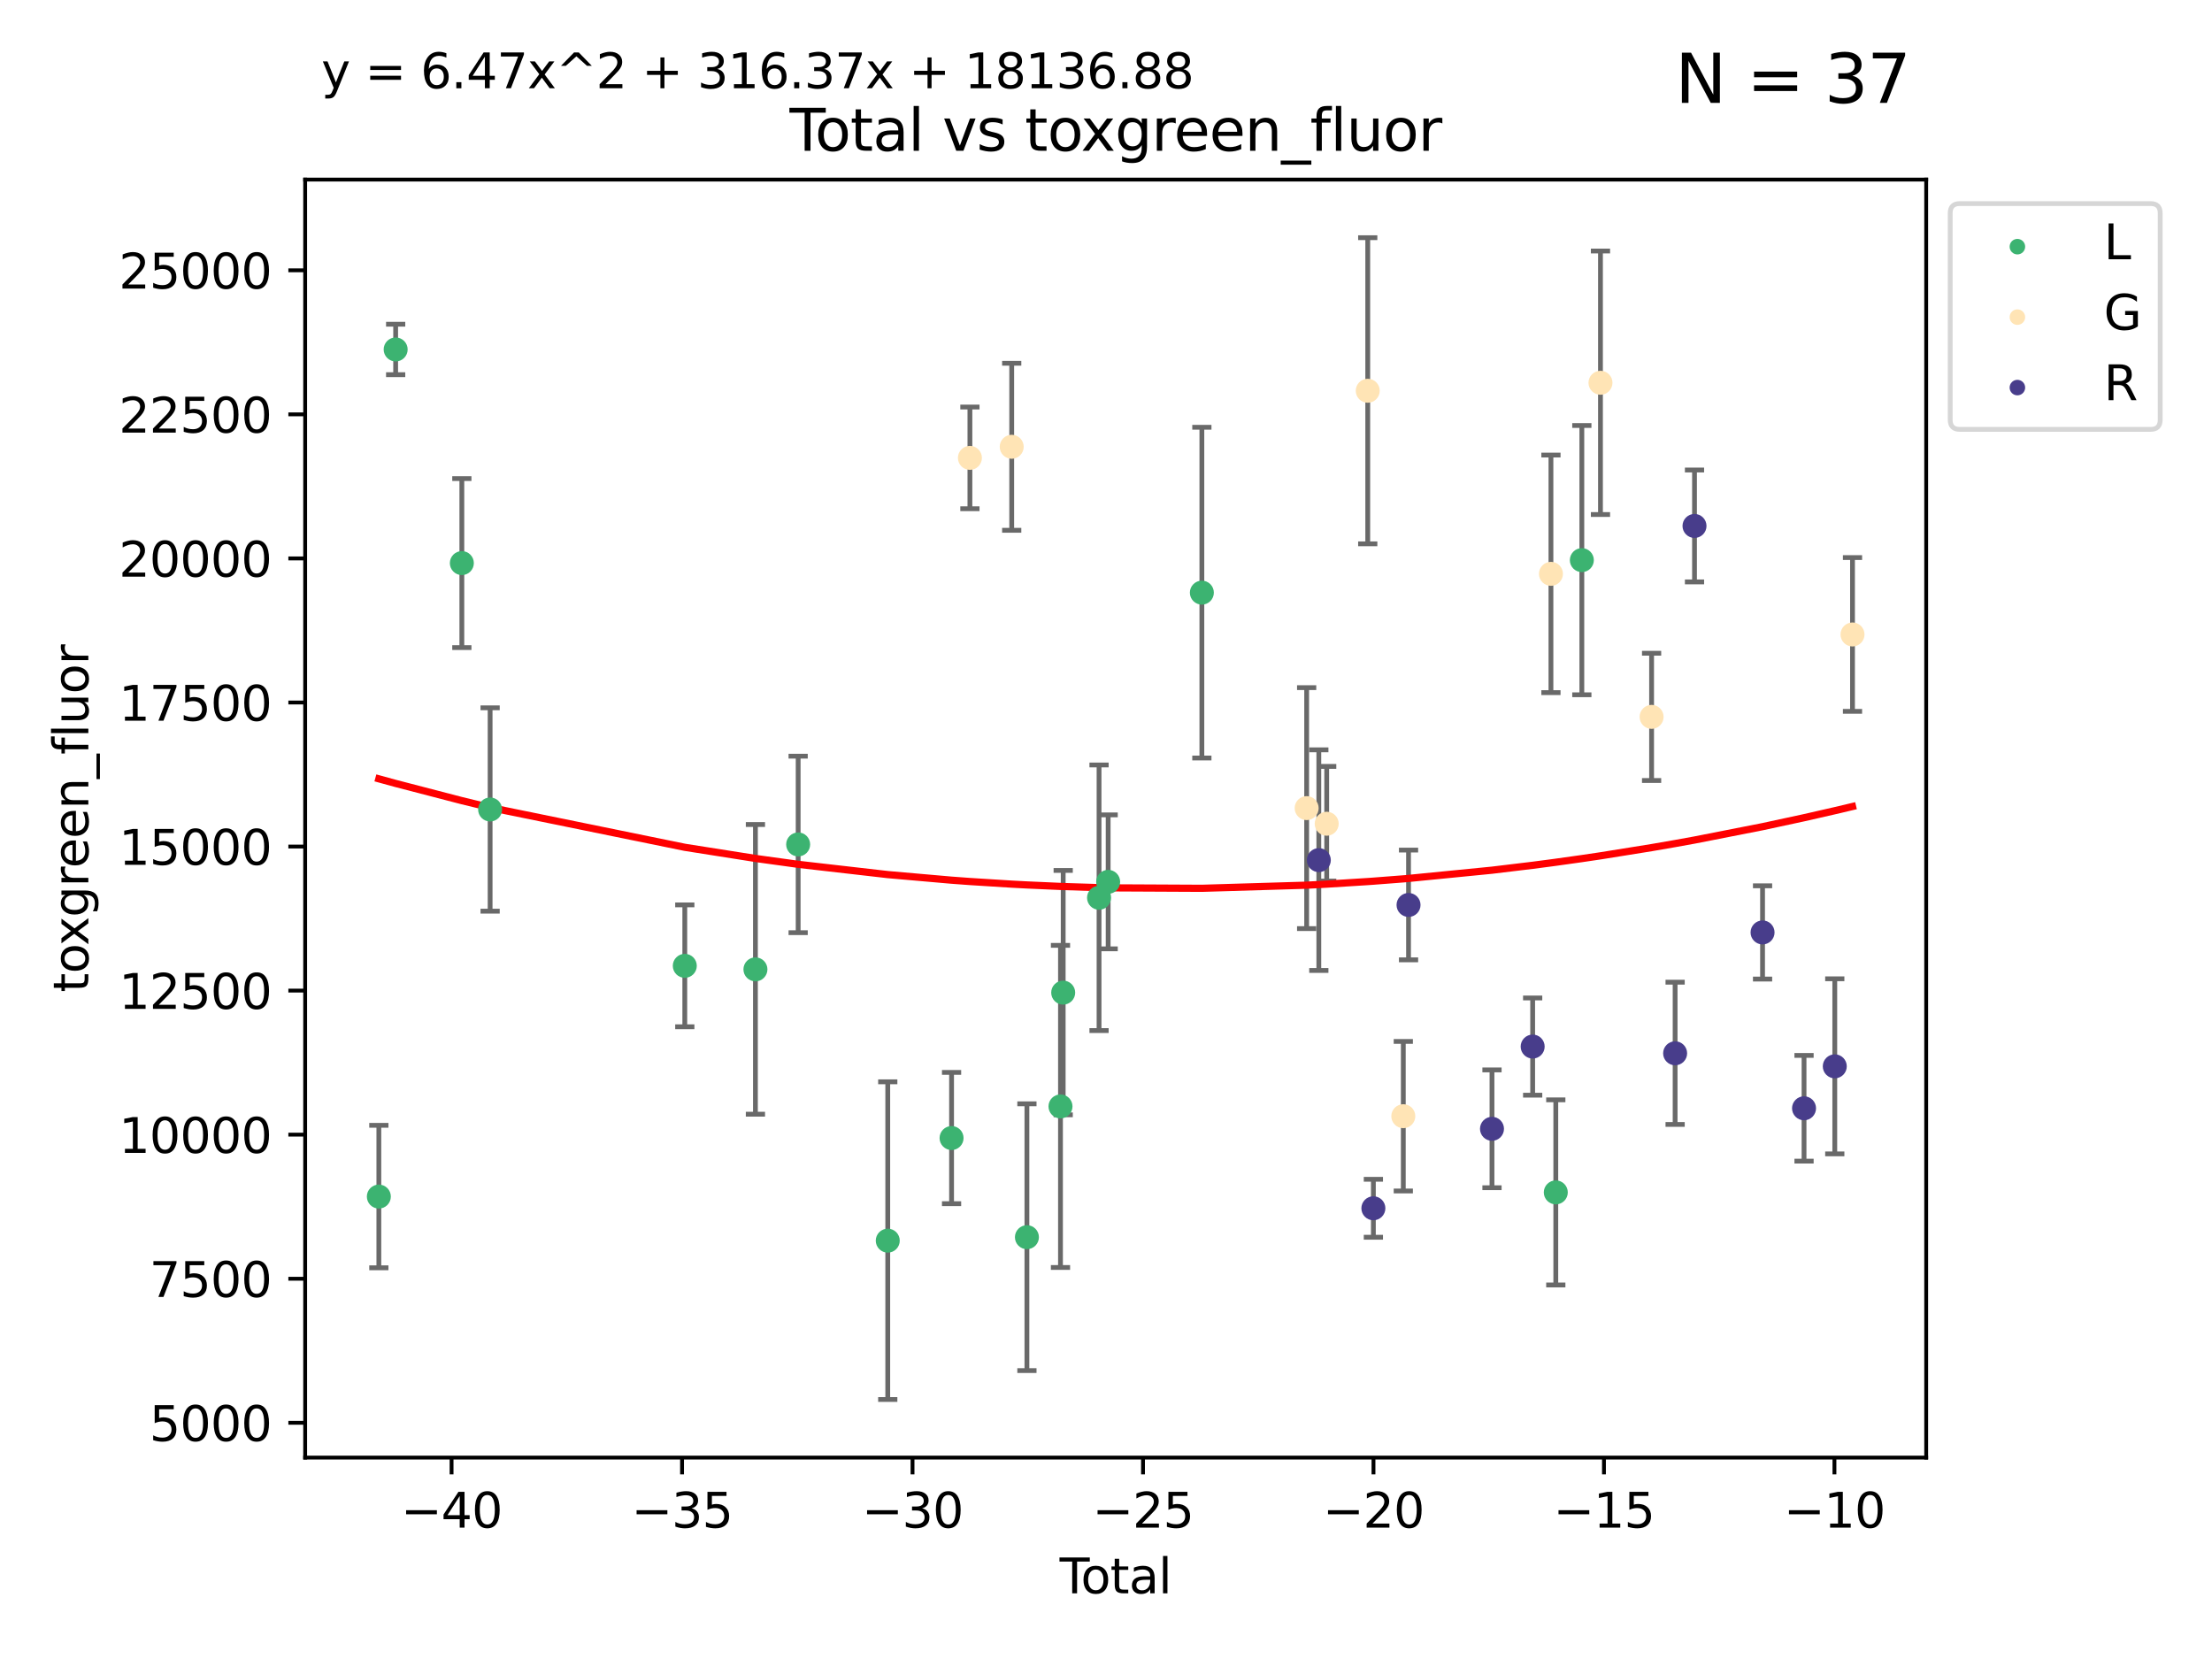 <?xml version="1.0" encoding="utf-8" standalone="no"?>
<!DOCTYPE svg PUBLIC "-//W3C//DTD SVG 1.1//EN"
  "http://www.w3.org/Graphics/SVG/1.1/DTD/svg11.dtd">
<svg xmlns:xlink="http://www.w3.org/1999/xlink" width="460.8pt" height="345.6pt" viewBox="0 0 460.8 345.6" xmlns="http://www.w3.org/2000/svg" version="1.1">
 <defs>
  <style type="text/css">*{stroke-linejoin: round; stroke-linecap: butt}</style>
 </defs>
 <g id="figure_1">
  <g id="patch_1">
   <path d="M 0 345.6 
L 460.8 345.6 
L 460.8 0 
L 0 0 
z
" style="fill: #ffffff"/>
  </g>
  <g id="axes_1">
   <g id="patch_2">
    <path d="M 63.571 303.64 
L 401.26 303.64 
L 401.26 37.411 
L 63.571 37.411 
z
" style="fill: #ffffff"/>
   </g>
   <g id="PathCollection_1">
    <defs>
     <path id="mf9000879a3" d="M 0 1.118 
C 0.297 1.118 0.581 1 0.791 0.791 
C 1 0.581 1.118 0.297 1.118 0 
C 1.118 -0.297 1 -0.581 0.791 -0.791 
C 0.581 -1 0.297 -1.118 0 -1.118 
C -0.297 -1.118 -0.581 -1 -0.791 -0.791 
C -1 -0.581 -1.118 -0.297 -1.118 0 
C -1.118 0.297 -1 0.581 -0.791 0.791 
C -0.581 1 -0.297 1.118 0 1.118 
z
" style="stroke: #3cb371"/>
    </defs>
    <g clip-path="url(#p91e2828f3d)">
     <use xlink:href="#mf9000879a3" x="78.921" y="249.267" style="fill: #3cb371; stroke: #3cb371"/>
     <use xlink:href="#mf9000879a3" x="82.423" y="72.798" style="fill: #3cb371; stroke: #3cb371"/>
     <use xlink:href="#mf9000879a3" x="96.211" y="117.303" style="fill: #3cb371; stroke: #3cb371"/>
     <use xlink:href="#mf9000879a3" x="102.101" y="168.63" style="fill: #3cb371; stroke: #3cb371"/>
     <use xlink:href="#mf9000879a3" x="142.655" y="201.2" style="fill: #3cb371; stroke: #3cb371"/>
     <use xlink:href="#mf9000879a3" x="157.37" y="201.935" style="fill: #3cb371; stroke: #3cb371"/>
     <use xlink:href="#mf9000879a3" x="166.271" y="175.91" style="fill: #3cb371; stroke: #3cb371"/>
     <use xlink:href="#mf9000879a3" x="184.936" y="258.45" style="fill: #3cb371; stroke: #3cb371"/>
     <use xlink:href="#mf9000879a3" x="198.229" y="237.075" style="fill: #3cb371; stroke: #3cb371"/>
     <use xlink:href="#mf9000879a3" x="213.926" y="257.73" style="fill: #3cb371; stroke: #3cb371"/>
     <use xlink:href="#mf9000879a3" x="220.919" y="230.487" style="fill: #3cb371; stroke: #3cb371"/>
     <use xlink:href="#mf9000879a3" x="221.483" y="206.781" style="fill: #3cb371; stroke: #3cb371"/>
     <use xlink:href="#mf9000879a3" x="228.951" y="187.022" style="fill: #3cb371; stroke: #3cb371"/>
     <use xlink:href="#mf9000879a3" x="230.849" y="183.705" style="fill: #3cb371; stroke: #3cb371"/>
     <use xlink:href="#mf9000879a3" x="250.37" y="123.458" style="fill: #3cb371; stroke: #3cb371"/>
     <use xlink:href="#mf9000879a3" x="324.101" y="248.396" style="fill: #3cb371; stroke: #3cb371"/>
     <use xlink:href="#mf9000879a3" x="329.527" y="116.685" style="fill: #3cb371; stroke: #3cb371"/>
    </g>
   </g>
   <g id="PathCollection_2">
    <defs>
     <path id="m138d276539" d="M 0 1.118 
C 0.297 1.118 0.581 1 0.791 0.791 
C 1 0.581 1.118 0.297 1.118 0 
C 1.118 -0.297 1 -0.581 0.791 -0.791 
C 0.581 -1 0.297 -1.118 0 -1.118 
C -0.297 -1.118 -0.581 -1 -0.791 -0.791 
C -1 -0.581 -1.118 -0.297 -1.118 0 
C -1.118 0.297 -1 0.581 -0.791 0.791 
C -0.581 1 -0.297 1.118 0 1.118 
z
" style="stroke: #ffe4b5"/>
    </defs>
    <g clip-path="url(#p91e2828f3d)">
     <use xlink:href="#m138d276539" x="202.05" y="95.383" style="fill: #ffe4b5; stroke: #ffe4b5"/>
     <use xlink:href="#m138d276539" x="210.758" y="93.072" style="fill: #ffe4b5; stroke: #ffe4b5"/>
     <use xlink:href="#m138d276539" x="272.2" y="168.347" style="fill: #ffe4b5; stroke: #ffe4b5"/>
     <use xlink:href="#m138d276539" x="276.375" y="171.599" style="fill: #ffe4b5; stroke: #ffe4b5"/>
     <use xlink:href="#m138d276539" x="284.926" y="81.402" style="fill: #ffe4b5; stroke: #ffe4b5"/>
     <use xlink:href="#m138d276539" x="292.334" y="232.523" style="fill: #ffe4b5; stroke: #ffe4b5"/>
     <use xlink:href="#m138d276539" x="323.09" y="119.541" style="fill: #ffe4b5; stroke: #ffe4b5"/>
     <use xlink:href="#m138d276539" x="333.409" y="79.737" style="fill: #ffe4b5; stroke: #ffe4b5"/>
     <use xlink:href="#m138d276539" x="344.058" y="149.337" style="fill: #ffe4b5; stroke: #ffe4b5"/>
     <use xlink:href="#m138d276539" x="385.911" y="132.172" style="fill: #ffe4b5; stroke: #ffe4b5"/>
    </g>
   </g>
   <g id="PathCollection_3">
    <defs>
     <path id="m05a97dbf44" d="M 0 1.118 
C 0.297 1.118 0.581 1 0.791 0.791 
C 1 0.581 1.118 0.297 1.118 0 
C 1.118 -0.297 1 -0.581 0.791 -0.791 
C 0.581 -1 0.297 -1.118 0 -1.118 
C -0.297 -1.118 -0.581 -1 -0.791 -0.791 
C -1 -0.581 -1.118 -0.297 -1.118 0 
C -1.118 0.297 -1 0.581 -0.791 0.791 
C -0.581 1 -0.297 1.118 0 1.118 
z
" style="stroke: #483d8b"/>
    </defs>
    <g clip-path="url(#p91e2828f3d)">
     <use xlink:href="#m05a97dbf44" x="274.735" y="179.181" style="fill: #483d8b; stroke: #483d8b"/>
     <use xlink:href="#m05a97dbf44" x="286.1" y="251.705" style="fill: #483d8b; stroke: #483d8b"/>
     <use xlink:href="#m05a97dbf44" x="293.424" y="188.518" style="fill: #483d8b; stroke: #483d8b"/>
     <use xlink:href="#m05a97dbf44" x="310.809" y="235.152" style="fill: #483d8b; stroke: #483d8b"/>
     <use xlink:href="#m05a97dbf44" x="319.282" y="218.019" style="fill: #483d8b; stroke: #483d8b"/>
     <use xlink:href="#m05a97dbf44" x="348.959" y="219.421" style="fill: #483d8b; stroke: #483d8b"/>
     <use xlink:href="#m05a97dbf44" x="352.997" y="109.564" style="fill: #483d8b; stroke: #483d8b"/>
     <use xlink:href="#m05a97dbf44" x="367.173" y="194.243" style="fill: #483d8b; stroke: #483d8b"/>
     <use xlink:href="#m05a97dbf44" x="375.814" y="230.876" style="fill: #483d8b; stroke: #483d8b"/>
     <use xlink:href="#m05a97dbf44" x="382.218" y="222.135" style="fill: #483d8b; stroke: #483d8b"/>
    </g>
   </g>
   <g id="matplotlib.axis_1">
    <g id="xtick_1">
     <g id="line2d_1">
      <defs>
       <path id="m3328e436b8" d="M 0 0 
L 0 3.5 
" style="stroke: #000000; stroke-width: 0.8"/>
      </defs>
      <g>
       <use xlink:href="#m3328e436b8" x="94.07" y="303.64" style="stroke: #000000; stroke-width: 0.8"/>
      </g>
     </g>
     <g id="text_1">
      <!-- −40 -->
      <g transform="translate(83.517 318.238)scale(0.1 -0.1)">
       <defs>
        <path id="DejaVuSans-2212" d="M 678 2272 
L 4684 2272 
L 4684 1741 
L 678 1741 
L 678 2272 
z
" transform="scale(0.016)"/>
        <path id="DejaVuSans-34" d="M 2419 4116 
L 825 1625 
L 2419 1625 
L 2419 4116 
z
M 2253 4666 
L 3047 4666 
L 3047 1625 
L 3713 1625 
L 3713 1100 
L 3047 1100 
L 3047 0 
L 2419 0 
L 2419 1100 
L 313 1100 
L 313 1709 
L 2253 4666 
z
" transform="scale(0.016)"/>
        <path id="DejaVuSans-30" d="M 2034 4250 
Q 1547 4250 1301 3770 
Q 1056 3291 1056 2328 
Q 1056 1369 1301 889 
Q 1547 409 2034 409 
Q 2525 409 2770 889 
Q 3016 1369 3016 2328 
Q 3016 3291 2770 3770 
Q 2525 4250 2034 4250 
z
M 2034 4750 
Q 2819 4750 3233 4129 
Q 3647 3509 3647 2328 
Q 3647 1150 3233 529 
Q 2819 -91 2034 -91 
Q 1250 -91 836 529 
Q 422 1150 422 2328 
Q 422 3509 836 4129 
Q 1250 4750 2034 4750 
z
" transform="scale(0.016)"/>
       </defs>
       <use xlink:href="#DejaVuSans-2212"/>
       <use xlink:href="#DejaVuSans-34" x="83.789"/>
       <use xlink:href="#DejaVuSans-30" x="147.412"/>
      </g>
     </g>
    </g>
    <g id="xtick_2">
     <g id="line2d_2">
      <g>
       <use xlink:href="#m3328e436b8" x="142.083" y="303.64" style="stroke: #000000; stroke-width: 0.8"/>
      </g>
     </g>
     <g id="text_2">
      <!-- −35 -->
      <g transform="translate(131.53 318.238)scale(0.1 -0.1)">
       <defs>
        <path id="DejaVuSans-33" d="M 2597 2516 
Q 3050 2419 3304 2112 
Q 3559 1806 3559 1356 
Q 3559 666 3084 287 
Q 2609 -91 1734 -91 
Q 1441 -91 1130 -33 
Q 819 25 488 141 
L 488 750 
Q 750 597 1062 519 
Q 1375 441 1716 441 
Q 2309 441 2620 675 
Q 2931 909 2931 1356 
Q 2931 1769 2642 2001 
Q 2353 2234 1838 2234 
L 1294 2234 
L 1294 2753 
L 1863 2753 
Q 2328 2753 2575 2939 
Q 2822 3125 2822 3475 
Q 2822 3834 2567 4026 
Q 2313 4219 1838 4219 
Q 1578 4219 1281 4162 
Q 984 4106 628 3988 
L 628 4550 
Q 988 4650 1302 4700 
Q 1616 4750 1894 4750 
Q 2613 4750 3031 4423 
Q 3450 4097 3450 3541 
Q 3450 3153 3228 2886 
Q 3006 2619 2597 2516 
z
" transform="scale(0.016)"/>
        <path id="DejaVuSans-35" d="M 691 4666 
L 3169 4666 
L 3169 4134 
L 1269 4134 
L 1269 2991 
Q 1406 3038 1543 3061 
Q 1681 3084 1819 3084 
Q 2600 3084 3056 2656 
Q 3513 2228 3513 1497 
Q 3513 744 3044 326 
Q 2575 -91 1722 -91 
Q 1428 -91 1123 -41 
Q 819 9 494 109 
L 494 744 
Q 775 591 1075 516 
Q 1375 441 1709 441 
Q 2250 441 2565 725 
Q 2881 1009 2881 1497 
Q 2881 1984 2565 2268 
Q 2250 2553 1709 2553 
Q 1456 2553 1204 2497 
Q 953 2441 691 2322 
L 691 4666 
z
" transform="scale(0.016)"/>
       </defs>
       <use xlink:href="#DejaVuSans-2212"/>
       <use xlink:href="#DejaVuSans-33" x="83.789"/>
       <use xlink:href="#DejaVuSans-35" x="147.412"/>
      </g>
     </g>
    </g>
    <g id="xtick_3">
     <g id="line2d_3">
      <g>
       <use xlink:href="#m3328e436b8" x="190.095" y="303.64" style="stroke: #000000; stroke-width: 0.8"/>
      </g>
     </g>
     <g id="text_3">
      <!-- −30 -->
      <g transform="translate(179.543 318.238)scale(0.1 -0.1)">
       <use xlink:href="#DejaVuSans-2212"/>
       <use xlink:href="#DejaVuSans-33" x="83.789"/>
       <use xlink:href="#DejaVuSans-30" x="147.412"/>
      </g>
     </g>
    </g>
    <g id="xtick_4">
     <g id="line2d_4">
      <g>
       <use xlink:href="#m3328e436b8" x="238.108" y="303.64" style="stroke: #000000; stroke-width: 0.8"/>
      </g>
     </g>
     <g id="text_4">
      <!-- −25 -->
      <g transform="translate(227.556 318.238)scale(0.1 -0.1)">
       <defs>
        <path id="DejaVuSans-32" d="M 1228 531 
L 3431 531 
L 3431 0 
L 469 0 
L 469 531 
Q 828 903 1448 1529 
Q 2069 2156 2228 2338 
Q 2531 2678 2651 2914 
Q 2772 3150 2772 3378 
Q 2772 3750 2511 3984 
Q 2250 4219 1831 4219 
Q 1534 4219 1204 4116 
Q 875 4013 500 3803 
L 500 4441 
Q 881 4594 1212 4672 
Q 1544 4750 1819 4750 
Q 2544 4750 2975 4387 
Q 3406 4025 3406 3419 
Q 3406 3131 3298 2873 
Q 3191 2616 2906 2266 
Q 2828 2175 2409 1742 
Q 1991 1309 1228 531 
z
" transform="scale(0.016)"/>
       </defs>
       <use xlink:href="#DejaVuSans-2212"/>
       <use xlink:href="#DejaVuSans-32" x="83.789"/>
       <use xlink:href="#DejaVuSans-35" x="147.412"/>
      </g>
     </g>
    </g>
    <g id="xtick_5">
     <g id="line2d_5">
      <g>
       <use xlink:href="#m3328e436b8" x="286.121" y="303.64" style="stroke: #000000; stroke-width: 0.8"/>
      </g>
     </g>
     <g id="text_5">
      <!-- −20 -->
      <g transform="translate(275.569 318.238)scale(0.1 -0.1)">
       <use xlink:href="#DejaVuSans-2212"/>
       <use xlink:href="#DejaVuSans-32" x="83.789"/>
       <use xlink:href="#DejaVuSans-30" x="147.412"/>
      </g>
     </g>
    </g>
    <g id="xtick_6">
     <g id="line2d_6">
      <g>
       <use xlink:href="#m3328e436b8" x="334.134" y="303.64" style="stroke: #000000; stroke-width: 0.8"/>
      </g>
     </g>
     <g id="text_6">
      <!-- −15 -->
      <g transform="translate(323.581 318.238)scale(0.1 -0.1)">
       <defs>
        <path id="DejaVuSans-31" d="M 794 531 
L 1825 531 
L 1825 4091 
L 703 3866 
L 703 4441 
L 1819 4666 
L 2450 4666 
L 2450 531 
L 3481 531 
L 3481 0 
L 794 0 
L 794 531 
z
" transform="scale(0.016)"/>
       </defs>
       <use xlink:href="#DejaVuSans-2212"/>
       <use xlink:href="#DejaVuSans-31" x="83.789"/>
       <use xlink:href="#DejaVuSans-35" x="147.412"/>
      </g>
     </g>
    </g>
    <g id="xtick_7">
     <g id="line2d_7">
      <g>
       <use xlink:href="#m3328e436b8" x="382.147" y="303.64" style="stroke: #000000; stroke-width: 0.8"/>
      </g>
     </g>
     <g id="text_7">
      <!-- −10 -->
      <g transform="translate(371.594 318.238)scale(0.1 -0.1)">
       <use xlink:href="#DejaVuSans-2212"/>
       <use xlink:href="#DejaVuSans-31" x="83.789"/>
       <use xlink:href="#DejaVuSans-30" x="147.412"/>
      </g>
     </g>
    </g>
    <g id="text_8">
     <!-- Total -->
     <g transform="translate(220.739 331.917)scale(0.1 -0.1)">
      <defs>
       <path id="DejaVuSans-54" d="M -19 4666 
L 3928 4666 
L 3928 4134 
L 2272 4134 
L 2272 0 
L 1638 0 
L 1638 4134 
L -19 4134 
L -19 4666 
z
" transform="scale(0.016)"/>
       <path id="DejaVuSans-6f" d="M 1959 3097 
Q 1497 3097 1228 2736 
Q 959 2375 959 1747 
Q 959 1119 1226 758 
Q 1494 397 1959 397 
Q 2419 397 2687 759 
Q 2956 1122 2956 1747 
Q 2956 2369 2687 2733 
Q 2419 3097 1959 3097 
z
M 1959 3584 
Q 2709 3584 3137 3096 
Q 3566 2609 3566 1747 
Q 3566 888 3137 398 
Q 2709 -91 1959 -91 
Q 1206 -91 779 398 
Q 353 888 353 1747 
Q 353 2609 779 3096 
Q 1206 3584 1959 3584 
z
" transform="scale(0.016)"/>
       <path id="DejaVuSans-74" d="M 1172 4494 
L 1172 3500 
L 2356 3500 
L 2356 3053 
L 1172 3053 
L 1172 1153 
Q 1172 725 1289 603 
Q 1406 481 1766 481 
L 2356 481 
L 2356 0 
L 1766 0 
Q 1100 0 847 248 
Q 594 497 594 1153 
L 594 3053 
L 172 3053 
L 172 3500 
L 594 3500 
L 594 4494 
L 1172 4494 
z
" transform="scale(0.016)"/>
       <path id="DejaVuSans-61" d="M 2194 1759 
Q 1497 1759 1228 1600 
Q 959 1441 959 1056 
Q 959 750 1161 570 
Q 1363 391 1709 391 
Q 2188 391 2477 730 
Q 2766 1069 2766 1631 
L 2766 1759 
L 2194 1759 
z
M 3341 1997 
L 3341 0 
L 2766 0 
L 2766 531 
Q 2569 213 2275 61 
Q 1981 -91 1556 -91 
Q 1019 -91 701 211 
Q 384 513 384 1019 
Q 384 1609 779 1909 
Q 1175 2209 1959 2209 
L 2766 2209 
L 2766 2266 
Q 2766 2663 2505 2880 
Q 2244 3097 1772 3097 
Q 1472 3097 1187 3025 
Q 903 2953 641 2809 
L 641 3341 
Q 956 3463 1253 3523 
Q 1550 3584 1831 3584 
Q 2591 3584 2966 3190 
Q 3341 2797 3341 1997 
z
" transform="scale(0.016)"/>
       <path id="DejaVuSans-6c" d="M 603 4863 
L 1178 4863 
L 1178 0 
L 603 0 
L 603 4863 
z
" transform="scale(0.016)"/>
      </defs>
      <use xlink:href="#DejaVuSans-54"/>
      <use xlink:href="#DejaVuSans-6f" x="44.084"/>
      <use xlink:href="#DejaVuSans-74" x="105.266"/>
      <use xlink:href="#DejaVuSans-61" x="144.475"/>
      <use xlink:href="#DejaVuSans-6c" x="205.754"/>
     </g>
    </g>
   </g>
   <g id="matplotlib.axis_2">
    <g id="ytick_1">
     <g id="line2d_8">
      <defs>
       <path id="m1498dea2a3" d="M 0 0 
L -3.5 0 
" style="stroke: #000000; stroke-width: 0.8"/>
      </defs>
      <g>
       <use xlink:href="#m1498dea2a3" x="63.571" y="296.392" style="stroke: #000000; stroke-width: 0.8"/>
      </g>
     </g>
     <g id="text_9">
      <!-- 5000 -->
      <g transform="translate(31.121 300.191)scale(0.1 -0.1)">
       <use xlink:href="#DejaVuSans-35"/>
       <use xlink:href="#DejaVuSans-30" x="63.623"/>
       <use xlink:href="#DejaVuSans-30" x="127.246"/>
       <use xlink:href="#DejaVuSans-30" x="190.869"/>
      </g>
     </g>
    </g>
    <g id="ytick_2">
     <g id="line2d_9">
      <g>
       <use xlink:href="#m1498dea2a3" x="63.571" y="266.382" style="stroke: #000000; stroke-width: 0.8"/>
      </g>
     </g>
     <g id="text_10">
      <!-- 7500 -->
      <g transform="translate(31.121 270.181)scale(0.1 -0.1)">
       <defs>
        <path id="DejaVuSans-37" d="M 525 4666 
L 3525 4666 
L 3525 4397 
L 1831 0 
L 1172 0 
L 2766 4134 
L 525 4134 
L 525 4666 
z
" transform="scale(0.016)"/>
       </defs>
       <use xlink:href="#DejaVuSans-37"/>
       <use xlink:href="#DejaVuSans-35" x="63.623"/>
       <use xlink:href="#DejaVuSans-30" x="127.246"/>
       <use xlink:href="#DejaVuSans-30" x="190.869"/>
      </g>
     </g>
    </g>
    <g id="ytick_3">
     <g id="line2d_10">
      <g>
       <use xlink:href="#m1498dea2a3" x="63.571" y="236.371" style="stroke: #000000; stroke-width: 0.8"/>
      </g>
     </g>
     <g id="text_11">
      <!-- 10000 -->
      <g transform="translate(24.759 240.171)scale(0.1 -0.1)">
       <use xlink:href="#DejaVuSans-31"/>
       <use xlink:href="#DejaVuSans-30" x="63.623"/>
       <use xlink:href="#DejaVuSans-30" x="127.246"/>
       <use xlink:href="#DejaVuSans-30" x="190.869"/>
       <use xlink:href="#DejaVuSans-30" x="254.492"/>
      </g>
     </g>
    </g>
    <g id="ytick_4">
     <g id="line2d_11">
      <g>
       <use xlink:href="#m1498dea2a3" x="63.571" y="206.361" style="stroke: #000000; stroke-width: 0.8"/>
      </g>
     </g>
     <g id="text_12">
      <!-- 12500 -->
      <g transform="translate(24.759 210.16)scale(0.1 -0.1)">
       <use xlink:href="#DejaVuSans-31"/>
       <use xlink:href="#DejaVuSans-32" x="63.623"/>
       <use xlink:href="#DejaVuSans-35" x="127.246"/>
       <use xlink:href="#DejaVuSans-30" x="190.869"/>
       <use xlink:href="#DejaVuSans-30" x="254.492"/>
      </g>
     </g>
    </g>
    <g id="ytick_5">
     <g id="line2d_12">
      <g>
       <use xlink:href="#m1498dea2a3" x="63.571" y="176.351" style="stroke: #000000; stroke-width: 0.8"/>
      </g>
     </g>
     <g id="text_13">
      <!-- 15000 -->
      <g transform="translate(24.759 180.15)scale(0.1 -0.1)">
       <use xlink:href="#DejaVuSans-31"/>
       <use xlink:href="#DejaVuSans-35" x="63.623"/>
       <use xlink:href="#DejaVuSans-30" x="127.246"/>
       <use xlink:href="#DejaVuSans-30" x="190.869"/>
       <use xlink:href="#DejaVuSans-30" x="254.492"/>
      </g>
     </g>
    </g>
    <g id="ytick_6">
     <g id="line2d_13">
      <g>
       <use xlink:href="#m1498dea2a3" x="63.571" y="146.341" style="stroke: #000000; stroke-width: 0.8"/>
      </g>
     </g>
     <g id="text_14">
      <!-- 17500 -->
      <g transform="translate(24.759 150.14)scale(0.1 -0.1)">
       <use xlink:href="#DejaVuSans-31"/>
       <use xlink:href="#DejaVuSans-37" x="63.623"/>
       <use xlink:href="#DejaVuSans-35" x="127.246"/>
       <use xlink:href="#DejaVuSans-30" x="190.869"/>
       <use xlink:href="#DejaVuSans-30" x="254.492"/>
      </g>
     </g>
    </g>
    <g id="ytick_7">
     <g id="line2d_14">
      <g>
       <use xlink:href="#m1498dea2a3" x="63.571" y="116.331" style="stroke: #000000; stroke-width: 0.8"/>
      </g>
     </g>
     <g id="text_15">
      <!-- 20000 -->
      <g transform="translate(24.759 120.13)scale(0.1 -0.1)">
       <use xlink:href="#DejaVuSans-32"/>
       <use xlink:href="#DejaVuSans-30" x="63.623"/>
       <use xlink:href="#DejaVuSans-30" x="127.246"/>
       <use xlink:href="#DejaVuSans-30" x="190.869"/>
       <use xlink:href="#DejaVuSans-30" x="254.492"/>
      </g>
     </g>
    </g>
    <g id="ytick_8">
     <g id="line2d_15">
      <g>
       <use xlink:href="#m1498dea2a3" x="63.571" y="86.321" style="stroke: #000000; stroke-width: 0.8"/>
      </g>
     </g>
     <g id="text_16">
      <!-- 22500 -->
      <g transform="translate(24.759 90.12)scale(0.1 -0.1)">
       <use xlink:href="#DejaVuSans-32"/>
       <use xlink:href="#DejaVuSans-32" x="63.623"/>
       <use xlink:href="#DejaVuSans-35" x="127.246"/>
       <use xlink:href="#DejaVuSans-30" x="190.869"/>
       <use xlink:href="#DejaVuSans-30" x="254.492"/>
      </g>
     </g>
    </g>
    <g id="ytick_9">
     <g id="line2d_16">
      <g>
       <use xlink:href="#m1498dea2a3" x="63.571" y="56.311" style="stroke: #000000; stroke-width: 0.8"/>
      </g>
     </g>
     <g id="text_17">
      <!-- 25000 -->
      <g transform="translate(24.759 60.11)scale(0.1 -0.1)">
       <use xlink:href="#DejaVuSans-32"/>
       <use xlink:href="#DejaVuSans-35" x="63.623"/>
       <use xlink:href="#DejaVuSans-30" x="127.246"/>
       <use xlink:href="#DejaVuSans-30" x="190.869"/>
       <use xlink:href="#DejaVuSans-30" x="254.492"/>
      </g>
     </g>
    </g>
    <g id="text_18">
     <!-- toxgreen_fluor -->
     <g transform="translate(18.401 206.72)rotate(-90)scale(0.1 -0.1)">
      <defs>
       <path id="DejaVuSans-78" d="M 3513 3500 
L 2247 1797 
L 3578 0 
L 2900 0 
L 1881 1375 
L 863 0 
L 184 0 
L 1544 1831 
L 300 3500 
L 978 3500 
L 1906 2253 
L 2834 3500 
L 3513 3500 
z
" transform="scale(0.016)"/>
       <path id="DejaVuSans-67" d="M 2906 1791 
Q 2906 2416 2648 2759 
Q 2391 3103 1925 3103 
Q 1463 3103 1205 2759 
Q 947 2416 947 1791 
Q 947 1169 1205 825 
Q 1463 481 1925 481 
Q 2391 481 2648 825 
Q 2906 1169 2906 1791 
z
M 3481 434 
Q 3481 -459 3084 -895 
Q 2688 -1331 1869 -1331 
Q 1566 -1331 1297 -1286 
Q 1028 -1241 775 -1147 
L 775 -588 
Q 1028 -725 1275 -790 
Q 1522 -856 1778 -856 
Q 2344 -856 2625 -561 
Q 2906 -266 2906 331 
L 2906 616 
Q 2728 306 2450 153 
Q 2172 0 1784 0 
Q 1141 0 747 490 
Q 353 981 353 1791 
Q 353 2603 747 3093 
Q 1141 3584 1784 3584 
Q 2172 3584 2450 3431 
Q 2728 3278 2906 2969 
L 2906 3500 
L 3481 3500 
L 3481 434 
z
" transform="scale(0.016)"/>
       <path id="DejaVuSans-72" d="M 2631 2963 
Q 2534 3019 2420 3045 
Q 2306 3072 2169 3072 
Q 1681 3072 1420 2755 
Q 1159 2438 1159 1844 
L 1159 0 
L 581 0 
L 581 3500 
L 1159 3500 
L 1159 2956 
Q 1341 3275 1631 3429 
Q 1922 3584 2338 3584 
Q 2397 3584 2469 3576 
Q 2541 3569 2628 3553 
L 2631 2963 
z
" transform="scale(0.016)"/>
       <path id="DejaVuSans-65" d="M 3597 1894 
L 3597 1613 
L 953 1613 
Q 991 1019 1311 708 
Q 1631 397 2203 397 
Q 2534 397 2845 478 
Q 3156 559 3463 722 
L 3463 178 
Q 3153 47 2828 -22 
Q 2503 -91 2169 -91 
Q 1331 -91 842 396 
Q 353 884 353 1716 
Q 353 2575 817 3079 
Q 1281 3584 2069 3584 
Q 2775 3584 3186 3129 
Q 3597 2675 3597 1894 
z
M 3022 2063 
Q 3016 2534 2758 2815 
Q 2500 3097 2075 3097 
Q 1594 3097 1305 2825 
Q 1016 2553 972 2059 
L 3022 2063 
z
" transform="scale(0.016)"/>
       <path id="DejaVuSans-6e" d="M 3513 2113 
L 3513 0 
L 2938 0 
L 2938 2094 
Q 2938 2591 2744 2837 
Q 2550 3084 2163 3084 
Q 1697 3084 1428 2787 
Q 1159 2491 1159 1978 
L 1159 0 
L 581 0 
L 581 3500 
L 1159 3500 
L 1159 2956 
Q 1366 3272 1645 3428 
Q 1925 3584 2291 3584 
Q 2894 3584 3203 3211 
Q 3513 2838 3513 2113 
z
" transform="scale(0.016)"/>
       <path id="DejaVuSans-5f" d="M 3263 -1063 
L 3263 -1509 
L -63 -1509 
L -63 -1063 
L 3263 -1063 
z
" transform="scale(0.016)"/>
       <path id="DejaVuSans-66" d="M 2375 4863 
L 2375 4384 
L 1825 4384 
Q 1516 4384 1395 4259 
Q 1275 4134 1275 3809 
L 1275 3500 
L 2222 3500 
L 2222 3053 
L 1275 3053 
L 1275 0 
L 697 0 
L 697 3053 
L 147 3053 
L 147 3500 
L 697 3500 
L 697 3744 
Q 697 4328 969 4595 
Q 1241 4863 1831 4863 
L 2375 4863 
z
" transform="scale(0.016)"/>
       <path id="DejaVuSans-75" d="M 544 1381 
L 544 3500 
L 1119 3500 
L 1119 1403 
Q 1119 906 1312 657 
Q 1506 409 1894 409 
Q 2359 409 2629 706 
Q 2900 1003 2900 1516 
L 2900 3500 
L 3475 3500 
L 3475 0 
L 2900 0 
L 2900 538 
Q 2691 219 2414 64 
Q 2138 -91 1772 -91 
Q 1169 -91 856 284 
Q 544 659 544 1381 
z
M 1991 3584 
L 1991 3584 
z
" transform="scale(0.016)"/>
      </defs>
      <use xlink:href="#DejaVuSans-74"/>
      <use xlink:href="#DejaVuSans-6f" x="39.209"/>
      <use xlink:href="#DejaVuSans-78" x="97.266"/>
      <use xlink:href="#DejaVuSans-67" x="156.445"/>
      <use xlink:href="#DejaVuSans-72" x="219.922"/>
      <use xlink:href="#DejaVuSans-65" x="258.785"/>
      <use xlink:href="#DejaVuSans-65" x="320.309"/>
      <use xlink:href="#DejaVuSans-6e" x="381.832"/>
      <use xlink:href="#DejaVuSans-5f" x="445.211"/>
      <use xlink:href="#DejaVuSans-66" x="495.211"/>
      <use xlink:href="#DejaVuSans-6c" x="530.416"/>
      <use xlink:href="#DejaVuSans-75" x="558.199"/>
      <use xlink:href="#DejaVuSans-6f" x="621.578"/>
      <use xlink:href="#DejaVuSans-72" x="682.76"/>
     </g>
    </g>
   </g>
   <g id="LineCollection_1">
    <path d="M 78.921 264.107 
L 78.921 234.426 
" clip-path="url(#p91e2828f3d)" style="fill: none; stroke: #696969"/>
    <path d="M 82.423 78.052 
L 82.423 67.544 
" clip-path="url(#p91e2828f3d)" style="fill: none; stroke: #696969"/>
    <path d="M 96.211 134.906 
L 96.211 99.7 
" clip-path="url(#p91e2828f3d)" style="fill: none; stroke: #696969"/>
    <path d="M 102.101 189.811 
L 102.101 147.45 
" clip-path="url(#p91e2828f3d)" style="fill: none; stroke: #696969"/>
    <path d="M 142.655 213.899 
L 142.655 188.501 
" clip-path="url(#p91e2828f3d)" style="fill: none; stroke: #696969"/>
    <path d="M 157.37 232.108 
L 157.37 171.762 
" clip-path="url(#p91e2828f3d)" style="fill: none; stroke: #696969"/>
    <path d="M 166.271 194.292 
L 166.271 157.528 
" clip-path="url(#p91e2828f3d)" style="fill: none; stroke: #696969"/>
    <path d="M 184.936 291.539 
L 184.936 225.362 
" clip-path="url(#p91e2828f3d)" style="fill: none; stroke: #696969"/>
    <path d="M 198.229 250.748 
L 198.229 223.402 
" clip-path="url(#p91e2828f3d)" style="fill: none; stroke: #696969"/>
    <path d="M 213.926 285.516 
L 213.926 229.944 
" clip-path="url(#p91e2828f3d)" style="fill: none; stroke: #696969"/>
    <path d="M 220.919 264.038 
L 220.919 196.936 
" clip-path="url(#p91e2828f3d)" style="fill: none; stroke: #696969"/>
    <path d="M 221.483 232.235 
L 221.483 181.328 
" clip-path="url(#p91e2828f3d)" style="fill: none; stroke: #696969"/>
    <path d="M 228.951 214.684 
L 228.951 159.36 
" clip-path="url(#p91e2828f3d)" style="fill: none; stroke: #696969"/>
    <path d="M 230.849 197.66 
L 230.849 169.749 
" clip-path="url(#p91e2828f3d)" style="fill: none; stroke: #696969"/>
    <path d="M 250.37 157.904 
L 250.37 89.012 
" clip-path="url(#p91e2828f3d)" style="fill: none; stroke: #696969"/>
    <path d="M 324.101 267.68 
L 324.101 229.113 
" clip-path="url(#p91e2828f3d)" style="fill: none; stroke: #696969"/>
    <path d="M 329.527 144.731 
L 329.527 88.639 
" clip-path="url(#p91e2828f3d)" style="fill: none; stroke: #696969"/>
   </g>
   <g id="line2d_17">
    <defs>
     <path id="mdaa17e0bc7" d="M 2 0 
L -2 -0 
" style="stroke: #696969"/>
    </defs>
    <g clip-path="url(#p91e2828f3d)">
     <use xlink:href="#mdaa17e0bc7" x="78.921" y="264.107" style="fill: #696969; stroke: #696969"/>
     <use xlink:href="#mdaa17e0bc7" x="82.423" y="78.052" style="fill: #696969; stroke: #696969"/>
     <use xlink:href="#mdaa17e0bc7" x="96.211" y="134.906" style="fill: #696969; stroke: #696969"/>
     <use xlink:href="#mdaa17e0bc7" x="102.101" y="189.811" style="fill: #696969; stroke: #696969"/>
     <use xlink:href="#mdaa17e0bc7" x="142.655" y="213.899" style="fill: #696969; stroke: #696969"/>
     <use xlink:href="#mdaa17e0bc7" x="157.37" y="232.108" style="fill: #696969; stroke: #696969"/>
     <use xlink:href="#mdaa17e0bc7" x="166.271" y="194.292" style="fill: #696969; stroke: #696969"/>
     <use xlink:href="#mdaa17e0bc7" x="184.936" y="291.539" style="fill: #696969; stroke: #696969"/>
     <use xlink:href="#mdaa17e0bc7" x="198.229" y="250.748" style="fill: #696969; stroke: #696969"/>
     <use xlink:href="#mdaa17e0bc7" x="213.926" y="285.516" style="fill: #696969; stroke: #696969"/>
     <use xlink:href="#mdaa17e0bc7" x="220.919" y="264.038" style="fill: #696969; stroke: #696969"/>
     <use xlink:href="#mdaa17e0bc7" x="221.483" y="232.235" style="fill: #696969; stroke: #696969"/>
     <use xlink:href="#mdaa17e0bc7" x="228.951" y="214.684" style="fill: #696969; stroke: #696969"/>
     <use xlink:href="#mdaa17e0bc7" x="230.849" y="197.66" style="fill: #696969; stroke: #696969"/>
     <use xlink:href="#mdaa17e0bc7" x="250.37" y="157.904" style="fill: #696969; stroke: #696969"/>
     <use xlink:href="#mdaa17e0bc7" x="324.101" y="267.68" style="fill: #696969; stroke: #696969"/>
     <use xlink:href="#mdaa17e0bc7" x="329.527" y="144.731" style="fill: #696969; stroke: #696969"/>
    </g>
   </g>
   <g id="line2d_18">
    <g clip-path="url(#p91e2828f3d)">
     <use xlink:href="#mdaa17e0bc7" x="78.921" y="234.426" style="fill: #696969; stroke: #696969"/>
     <use xlink:href="#mdaa17e0bc7" x="82.423" y="67.544" style="fill: #696969; stroke: #696969"/>
     <use xlink:href="#mdaa17e0bc7" x="96.211" y="99.7" style="fill: #696969; stroke: #696969"/>
     <use xlink:href="#mdaa17e0bc7" x="102.101" y="147.45" style="fill: #696969; stroke: #696969"/>
     <use xlink:href="#mdaa17e0bc7" x="142.655" y="188.501" style="fill: #696969; stroke: #696969"/>
     <use xlink:href="#mdaa17e0bc7" x="157.37" y="171.762" style="fill: #696969; stroke: #696969"/>
     <use xlink:href="#mdaa17e0bc7" x="166.271" y="157.528" style="fill: #696969; stroke: #696969"/>
     <use xlink:href="#mdaa17e0bc7" x="184.936" y="225.362" style="fill: #696969; stroke: #696969"/>
     <use xlink:href="#mdaa17e0bc7" x="198.229" y="223.402" style="fill: #696969; stroke: #696969"/>
     <use xlink:href="#mdaa17e0bc7" x="213.926" y="229.944" style="fill: #696969; stroke: #696969"/>
     <use xlink:href="#mdaa17e0bc7" x="220.919" y="196.936" style="fill: #696969; stroke: #696969"/>
     <use xlink:href="#mdaa17e0bc7" x="221.483" y="181.328" style="fill: #696969; stroke: #696969"/>
     <use xlink:href="#mdaa17e0bc7" x="228.951" y="159.36" style="fill: #696969; stroke: #696969"/>
     <use xlink:href="#mdaa17e0bc7" x="230.849" y="169.749" style="fill: #696969; stroke: #696969"/>
     <use xlink:href="#mdaa17e0bc7" x="250.37" y="89.012" style="fill: #696969; stroke: #696969"/>
     <use xlink:href="#mdaa17e0bc7" x="324.101" y="229.113" style="fill: #696969; stroke: #696969"/>
     <use xlink:href="#mdaa17e0bc7" x="329.527" y="88.639" style="fill: #696969; stroke: #696969"/>
    </g>
   </g>
   <g id="LineCollection_2">
    <path d="M 202.05 105.974 
L 202.05 84.792 
" clip-path="url(#p91e2828f3d)" style="fill: none; stroke: #696969"/>
    <path d="M 210.758 110.471 
L 210.758 75.672 
" clip-path="url(#p91e2828f3d)" style="fill: none; stroke: #696969"/>
    <path d="M 272.2 193.446 
L 272.2 143.247 
" clip-path="url(#p91e2828f3d)" style="fill: none; stroke: #696969"/>
    <path d="M 276.375 183.541 
L 276.375 159.657 
" clip-path="url(#p91e2828f3d)" style="fill: none; stroke: #696969"/>
    <path d="M 284.926 113.291 
L 284.926 49.513 
" clip-path="url(#p91e2828f3d)" style="fill: none; stroke: #696969"/>
    <path d="M 292.334 248.1 
L 292.334 216.947 
" clip-path="url(#p91e2828f3d)" style="fill: none; stroke: #696969"/>
    <path d="M 323.09 144.287 
L 323.09 94.795 
" clip-path="url(#p91e2828f3d)" style="fill: none; stroke: #696969"/>
    <path d="M 333.409 107.184 
L 333.409 52.291 
" clip-path="url(#p91e2828f3d)" style="fill: none; stroke: #696969"/>
    <path d="M 344.058 162.593 
L 344.058 136.082 
" clip-path="url(#p91e2828f3d)" style="fill: none; stroke: #696969"/>
    <path d="M 385.911 148.191 
L 385.911 116.152 
" clip-path="url(#p91e2828f3d)" style="fill: none; stroke: #696969"/>
   </g>
   <g id="line2d_19">
    <g clip-path="url(#p91e2828f3d)">
     <use xlink:href="#mdaa17e0bc7" x="202.05" y="105.974" style="fill: #696969; stroke: #696969"/>
     <use xlink:href="#mdaa17e0bc7" x="210.758" y="110.471" style="fill: #696969; stroke: #696969"/>
     <use xlink:href="#mdaa17e0bc7" x="272.2" y="193.446" style="fill: #696969; stroke: #696969"/>
     <use xlink:href="#mdaa17e0bc7" x="276.375" y="183.541" style="fill: #696969; stroke: #696969"/>
     <use xlink:href="#mdaa17e0bc7" x="284.926" y="113.291" style="fill: #696969; stroke: #696969"/>
     <use xlink:href="#mdaa17e0bc7" x="292.334" y="248.1" style="fill: #696969; stroke: #696969"/>
     <use xlink:href="#mdaa17e0bc7" x="323.09" y="144.287" style="fill: #696969; stroke: #696969"/>
     <use xlink:href="#mdaa17e0bc7" x="333.409" y="107.184" style="fill: #696969; stroke: #696969"/>
     <use xlink:href="#mdaa17e0bc7" x="344.058" y="162.593" style="fill: #696969; stroke: #696969"/>
     <use xlink:href="#mdaa17e0bc7" x="385.911" y="148.191" style="fill: #696969; stroke: #696969"/>
    </g>
   </g>
   <g id="line2d_20">
    <g clip-path="url(#p91e2828f3d)">
     <use xlink:href="#mdaa17e0bc7" x="202.05" y="84.792" style="fill: #696969; stroke: #696969"/>
     <use xlink:href="#mdaa17e0bc7" x="210.758" y="75.672" style="fill: #696969; stroke: #696969"/>
     <use xlink:href="#mdaa17e0bc7" x="272.2" y="143.247" style="fill: #696969; stroke: #696969"/>
     <use xlink:href="#mdaa17e0bc7" x="276.375" y="159.657" style="fill: #696969; stroke: #696969"/>
     <use xlink:href="#mdaa17e0bc7" x="284.926" y="49.513" style="fill: #696969; stroke: #696969"/>
     <use xlink:href="#mdaa17e0bc7" x="292.334" y="216.947" style="fill: #696969; stroke: #696969"/>
     <use xlink:href="#mdaa17e0bc7" x="323.09" y="94.795" style="fill: #696969; stroke: #696969"/>
     <use xlink:href="#mdaa17e0bc7" x="333.409" y="52.291" style="fill: #696969; stroke: #696969"/>
     <use xlink:href="#mdaa17e0bc7" x="344.058" y="136.082" style="fill: #696969; stroke: #696969"/>
     <use xlink:href="#mdaa17e0bc7" x="385.911" y="116.152" style="fill: #696969; stroke: #696969"/>
    </g>
   </g>
   <g id="LineCollection_3">
    <path d="M 274.735 202.16 
L 274.735 156.203 
" clip-path="url(#p91e2828f3d)" style="fill: none; stroke: #696969"/>
    <path d="M 286.1 257.741 
L 286.1 245.669 
" clip-path="url(#p91e2828f3d)" style="fill: none; stroke: #696969"/>
    <path d="M 293.424 199.951 
L 293.424 177.085 
" clip-path="url(#p91e2828f3d)" style="fill: none; stroke: #696969"/>
    <path d="M 310.809 247.423 
L 310.809 222.88 
" clip-path="url(#p91e2828f3d)" style="fill: none; stroke: #696969"/>
    <path d="M 319.282 228.142 
L 319.282 207.896 
" clip-path="url(#p91e2828f3d)" style="fill: none; stroke: #696969"/>
    <path d="M 348.959 234.236 
L 348.959 204.606 
" clip-path="url(#p91e2828f3d)" style="fill: none; stroke: #696969"/>
    <path d="M 352.997 121.219 
L 352.997 97.91 
" clip-path="url(#p91e2828f3d)" style="fill: none; stroke: #696969"/>
    <path d="M 367.173 203.958 
L 367.173 184.529 
" clip-path="url(#p91e2828f3d)" style="fill: none; stroke: #696969"/>
    <path d="M 375.814 241.886 
L 375.814 219.866 
" clip-path="url(#p91e2828f3d)" style="fill: none; stroke: #696969"/>
    <path d="M 382.218 240.37 
L 382.218 203.899 
" clip-path="url(#p91e2828f3d)" style="fill: none; stroke: #696969"/>
   </g>
   <g id="line2d_21">
    <g clip-path="url(#p91e2828f3d)">
     <use xlink:href="#mdaa17e0bc7" x="274.735" y="202.16" style="fill: #696969; stroke: #696969"/>
     <use xlink:href="#mdaa17e0bc7" x="286.1" y="257.741" style="fill: #696969; stroke: #696969"/>
     <use xlink:href="#mdaa17e0bc7" x="293.424" y="199.951" style="fill: #696969; stroke: #696969"/>
     <use xlink:href="#mdaa17e0bc7" x="310.809" y="247.423" style="fill: #696969; stroke: #696969"/>
     <use xlink:href="#mdaa17e0bc7" x="319.282" y="228.142" style="fill: #696969; stroke: #696969"/>
     <use xlink:href="#mdaa17e0bc7" x="348.959" y="234.236" style="fill: #696969; stroke: #696969"/>
     <use xlink:href="#mdaa17e0bc7" x="352.997" y="121.219" style="fill: #696969; stroke: #696969"/>
     <use xlink:href="#mdaa17e0bc7" x="367.173" y="203.958" style="fill: #696969; stroke: #696969"/>
     <use xlink:href="#mdaa17e0bc7" x="375.814" y="241.886" style="fill: #696969; stroke: #696969"/>
     <use xlink:href="#mdaa17e0bc7" x="382.218" y="240.37" style="fill: #696969; stroke: #696969"/>
    </g>
   </g>
   <g id="line2d_22">
    <g clip-path="url(#p91e2828f3d)">
     <use xlink:href="#mdaa17e0bc7" x="274.735" y="156.203" style="fill: #696969; stroke: #696969"/>
     <use xlink:href="#mdaa17e0bc7" x="286.1" y="245.669" style="fill: #696969; stroke: #696969"/>
     <use xlink:href="#mdaa17e0bc7" x="293.424" y="177.085" style="fill: #696969; stroke: #696969"/>
     <use xlink:href="#mdaa17e0bc7" x="310.809" y="222.88" style="fill: #696969; stroke: #696969"/>
     <use xlink:href="#mdaa17e0bc7" x="319.282" y="207.896" style="fill: #696969; stroke: #696969"/>
     <use xlink:href="#mdaa17e0bc7" x="348.959" y="204.606" style="fill: #696969; stroke: #696969"/>
     <use xlink:href="#mdaa17e0bc7" x="352.997" y="97.91" style="fill: #696969; stroke: #696969"/>
     <use xlink:href="#mdaa17e0bc7" x="367.173" y="184.529" style="fill: #696969; stroke: #696969"/>
     <use xlink:href="#mdaa17e0bc7" x="375.814" y="219.866" style="fill: #696969; stroke: #696969"/>
     <use xlink:href="#mdaa17e0bc7" x="382.218" y="203.899" style="fill: #696969; stroke: #696969"/>
    </g>
   </g>
   <g id="line2d_23">
    <path d="M 78.921 162.243 
L 82.423 163.205 
L 96.211 166.79 
L 102.101 168.224 
L 142.655 176.508 
L 157.37 178.828 
L 166.271 180.055 
L 184.936 182.193 
L 198.229 183.357 
L 202.05 183.637 
L 210.758 184.182 
L 213.926 184.349 
L 220.919 184.657 
L 221.483 184.678 
L 228.951 184.909 
L 230.849 184.953 
L 250.37 185.05 
L 272.2 184.398 
L 274.735 184.27 
L 276.375 184.182 
L 284.926 183.647 
L 286.1 183.564 
L 292.334 183.084 
L 293.424 182.993 
L 310.809 181.277 
L 319.282 180.256 
L 323.09 179.758 
L 324.101 179.622 
L 329.527 178.86 
L 333.409 178.285 
L 344.058 176.576 
L 348.959 175.726 
L 352.997 174.995 
L 367.173 172.21 
L 375.814 170.347 
L 382.218 168.884 
L 385.911 168.01 
" clip-path="url(#p91e2828f3d)" style="fill: none; stroke: #ff0000; stroke-width: 1.5; stroke-linecap: square"/>
   </g>
   <g id="line2d_24">
    <defs>
     <path id="m29c4220dc1" d="M 0 2 
C 0.53 2 1.039 1.789 1.414 1.414 
C 1.789 1.039 2 0.53 2 0 
C 2 -0.53 1.789 -1.039 1.414 -1.414 
C 1.039 -1.789 0.53 -2 0 -2 
C -0.53 -2 -1.039 -1.789 -1.414 -1.414 
C -1.789 -1.039 -2 -0.53 -2 0 
C -2 0.53 -1.789 1.039 -1.414 1.414 
C -1.039 1.789 -0.53 2 0 2 
z
" style="stroke: #3cb371"/>
    </defs>
    <g clip-path="url(#p91e2828f3d)">
     <use xlink:href="#m29c4220dc1" x="78.921" y="249.267" style="fill: #3cb371; stroke: #3cb371"/>
     <use xlink:href="#m29c4220dc1" x="82.423" y="72.798" style="fill: #3cb371; stroke: #3cb371"/>
     <use xlink:href="#m29c4220dc1" x="96.211" y="117.303" style="fill: #3cb371; stroke: #3cb371"/>
     <use xlink:href="#m29c4220dc1" x="102.101" y="168.63" style="fill: #3cb371; stroke: #3cb371"/>
     <use xlink:href="#m29c4220dc1" x="142.655" y="201.2" style="fill: #3cb371; stroke: #3cb371"/>
     <use xlink:href="#m29c4220dc1" x="157.37" y="201.935" style="fill: #3cb371; stroke: #3cb371"/>
     <use xlink:href="#m29c4220dc1" x="166.271" y="175.91" style="fill: #3cb371; stroke: #3cb371"/>
     <use xlink:href="#m29c4220dc1" x="184.936" y="258.45" style="fill: #3cb371; stroke: #3cb371"/>
     <use xlink:href="#m29c4220dc1" x="198.229" y="237.075" style="fill: #3cb371; stroke: #3cb371"/>
     <use xlink:href="#m29c4220dc1" x="213.926" y="257.73" style="fill: #3cb371; stroke: #3cb371"/>
     <use xlink:href="#m29c4220dc1" x="220.919" y="230.487" style="fill: #3cb371; stroke: #3cb371"/>
     <use xlink:href="#m29c4220dc1" x="221.483" y="206.781" style="fill: #3cb371; stroke: #3cb371"/>
     <use xlink:href="#m29c4220dc1" x="228.951" y="187.022" style="fill: #3cb371; stroke: #3cb371"/>
     <use xlink:href="#m29c4220dc1" x="230.849" y="183.705" style="fill: #3cb371; stroke: #3cb371"/>
     <use xlink:href="#m29c4220dc1" x="250.37" y="123.458" style="fill: #3cb371; stroke: #3cb371"/>
     <use xlink:href="#m29c4220dc1" x="324.101" y="248.396" style="fill: #3cb371; stroke: #3cb371"/>
     <use xlink:href="#m29c4220dc1" x="329.527" y="116.685" style="fill: #3cb371; stroke: #3cb371"/>
    </g>
   </g>
   <g id="line2d_25">
    <defs>
     <path id="mf12b54a617" d="M 0 2 
C 0.53 2 1.039 1.789 1.414 1.414 
C 1.789 1.039 2 0.53 2 0 
C 2 -0.53 1.789 -1.039 1.414 -1.414 
C 1.039 -1.789 0.53 -2 0 -2 
C -0.53 -2 -1.039 -1.789 -1.414 -1.414 
C -1.789 -1.039 -2 -0.53 -2 0 
C -2 0.53 -1.789 1.039 -1.414 1.414 
C -1.039 1.789 -0.53 2 0 2 
z
" style="stroke: #ffe4b5"/>
    </defs>
    <g clip-path="url(#p91e2828f3d)">
     <use xlink:href="#mf12b54a617" x="202.05" y="95.383" style="fill: #ffe4b5; stroke: #ffe4b5"/>
     <use xlink:href="#mf12b54a617" x="210.758" y="93.072" style="fill: #ffe4b5; stroke: #ffe4b5"/>
     <use xlink:href="#mf12b54a617" x="272.2" y="168.347" style="fill: #ffe4b5; stroke: #ffe4b5"/>
     <use xlink:href="#mf12b54a617" x="276.375" y="171.599" style="fill: #ffe4b5; stroke: #ffe4b5"/>
     <use xlink:href="#mf12b54a617" x="284.926" y="81.402" style="fill: #ffe4b5; stroke: #ffe4b5"/>
     <use xlink:href="#mf12b54a617" x="292.334" y="232.523" style="fill: #ffe4b5; stroke: #ffe4b5"/>
     <use xlink:href="#mf12b54a617" x="323.09" y="119.541" style="fill: #ffe4b5; stroke: #ffe4b5"/>
     <use xlink:href="#mf12b54a617" x="333.409" y="79.737" style="fill: #ffe4b5; stroke: #ffe4b5"/>
     <use xlink:href="#mf12b54a617" x="344.058" y="149.337" style="fill: #ffe4b5; stroke: #ffe4b5"/>
     <use xlink:href="#mf12b54a617" x="385.911" y="132.172" style="fill: #ffe4b5; stroke: #ffe4b5"/>
    </g>
   </g>
   <g id="line2d_26">
    <defs>
     <path id="m3a3761eb49" d="M 0 2 
C 0.53 2 1.039 1.789 1.414 1.414 
C 1.789 1.039 2 0.53 2 0 
C 2 -0.53 1.789 -1.039 1.414 -1.414 
C 1.039 -1.789 0.53 -2 0 -2 
C -0.53 -2 -1.039 -1.789 -1.414 -1.414 
C -1.789 -1.039 -2 -0.53 -2 0 
C -2 0.53 -1.789 1.039 -1.414 1.414 
C -1.039 1.789 -0.53 2 0 2 
z
" style="stroke: #483d8b"/>
    </defs>
    <g clip-path="url(#p91e2828f3d)">
     <use xlink:href="#m3a3761eb49" x="274.735" y="179.181" style="fill: #483d8b; stroke: #483d8b"/>
     <use xlink:href="#m3a3761eb49" x="286.1" y="251.705" style="fill: #483d8b; stroke: #483d8b"/>
     <use xlink:href="#m3a3761eb49" x="293.424" y="188.518" style="fill: #483d8b; stroke: #483d8b"/>
     <use xlink:href="#m3a3761eb49" x="310.809" y="235.152" style="fill: #483d8b; stroke: #483d8b"/>
     <use xlink:href="#m3a3761eb49" x="319.282" y="218.019" style="fill: #483d8b; stroke: #483d8b"/>
     <use xlink:href="#m3a3761eb49" x="348.959" y="219.421" style="fill: #483d8b; stroke: #483d8b"/>
     <use xlink:href="#m3a3761eb49" x="352.997" y="109.564" style="fill: #483d8b; stroke: #483d8b"/>
     <use xlink:href="#m3a3761eb49" x="367.173" y="194.243" style="fill: #483d8b; stroke: #483d8b"/>
     <use xlink:href="#m3a3761eb49" x="375.814" y="230.876" style="fill: #483d8b; stroke: #483d8b"/>
     <use xlink:href="#m3a3761eb49" x="382.218" y="222.135" style="fill: #483d8b; stroke: #483d8b"/>
    </g>
   </g>
   <g id="patch_3">
    <path d="M 63.571 303.64 
L 63.571 37.411 
" style="fill: none; stroke: #000000; stroke-width: 0.8; stroke-linejoin: miter; stroke-linecap: square"/>
   </g>
   <g id="patch_4">
    <path d="M 401.26 303.64 
L 401.26 37.411 
" style="fill: none; stroke: #000000; stroke-width: 0.8; stroke-linejoin: miter; stroke-linecap: square"/>
   </g>
   <g id="patch_5">
    <path d="M 63.571 303.64 
L 401.26 303.64 
" style="fill: none; stroke: #000000; stroke-width: 0.8; stroke-linejoin: miter; stroke-linecap: square"/>
   </g>
   <g id="patch_6">
    <path d="M 63.571 37.411 
L 401.26 37.411 
" style="fill: none; stroke: #000000; stroke-width: 0.8; stroke-linejoin: miter; stroke-linecap: square"/>
   </g>
   <g id="text_19">
    <!-- N = 37 -->
    <g transform="translate(348.964 21.426)scale(0.14 -0.14)">
     <defs>
      <path id="DejaVuSans-4e" d="M 628 4666 
L 1478 4666 
L 3547 763 
L 3547 4666 
L 4159 4666 
L 4159 0 
L 3309 0 
L 1241 3903 
L 1241 0 
L 628 0 
L 628 4666 
z
" transform="scale(0.016)"/>
      <path id="DejaVuSans-20" transform="scale(0.016)"/>
      <path id="DejaVuSans-3d" d="M 678 2906 
L 4684 2906 
L 4684 2381 
L 678 2381 
L 678 2906 
z
M 678 1631 
L 4684 1631 
L 4684 1100 
L 678 1100 
L 678 1631 
z
" transform="scale(0.016)"/>
     </defs>
     <use xlink:href="#DejaVuSans-4e"/>
     <use xlink:href="#DejaVuSans-20" x="74.805"/>
     <use xlink:href="#DejaVuSans-3d" x="106.592"/>
     <use xlink:href="#DejaVuSans-20" x="190.381"/>
     <use xlink:href="#DejaVuSans-33" x="222.168"/>
     <use xlink:href="#DejaVuSans-37" x="285.791"/>
    </g>
   </g>
   <g id="text_20">
    <!-- y = 6.47x^2 + 316.37x + 18136.88 -->
    <g transform="translate(66.948 18.387)scale(0.1 -0.1)">
     <defs>
      <path id="DejaVuSans-79" d="M 2059 -325 
Q 1816 -950 1584 -1140 
Q 1353 -1331 966 -1331 
L 506 -1331 
L 506 -850 
L 844 -850 
Q 1081 -850 1212 -737 
Q 1344 -625 1503 -206 
L 1606 56 
L 191 3500 
L 800 3500 
L 1894 763 
L 2988 3500 
L 3597 3500 
L 2059 -325 
z
" transform="scale(0.016)"/>
      <path id="DejaVuSans-36" d="M 2113 2584 
Q 1688 2584 1439 2293 
Q 1191 2003 1191 1497 
Q 1191 994 1439 701 
Q 1688 409 2113 409 
Q 2538 409 2786 701 
Q 3034 994 3034 1497 
Q 3034 2003 2786 2293 
Q 2538 2584 2113 2584 
z
M 3366 4563 
L 3366 3988 
Q 3128 4100 2886 4159 
Q 2644 4219 2406 4219 
Q 1781 4219 1451 3797 
Q 1122 3375 1075 2522 
Q 1259 2794 1537 2939 
Q 1816 3084 2150 3084 
Q 2853 3084 3261 2657 
Q 3669 2231 3669 1497 
Q 3669 778 3244 343 
Q 2819 -91 2113 -91 
Q 1303 -91 875 529 
Q 447 1150 447 2328 
Q 447 3434 972 4092 
Q 1497 4750 2381 4750 
Q 2619 4750 2861 4703 
Q 3103 4656 3366 4563 
z
" transform="scale(0.016)"/>
      <path id="DejaVuSans-2e" d="M 684 794 
L 1344 794 
L 1344 0 
L 684 0 
L 684 794 
z
" transform="scale(0.016)"/>
      <path id="DejaVuSans-5e" d="M 2988 4666 
L 4684 2925 
L 4056 2925 
L 2681 4159 
L 1306 2925 
L 678 2925 
L 2375 4666 
L 2988 4666 
z
" transform="scale(0.016)"/>
      <path id="DejaVuSans-2b" d="M 2944 4013 
L 2944 2272 
L 4684 2272 
L 4684 1741 
L 2944 1741 
L 2944 0 
L 2419 0 
L 2419 1741 
L 678 1741 
L 678 2272 
L 2419 2272 
L 2419 4013 
L 2944 4013 
z
" transform="scale(0.016)"/>
      <path id="DejaVuSans-38" d="M 2034 2216 
Q 1584 2216 1326 1975 
Q 1069 1734 1069 1313 
Q 1069 891 1326 650 
Q 1584 409 2034 409 
Q 2484 409 2743 651 
Q 3003 894 3003 1313 
Q 3003 1734 2745 1975 
Q 2488 2216 2034 2216 
z
M 1403 2484 
Q 997 2584 770 2862 
Q 544 3141 544 3541 
Q 544 4100 942 4425 
Q 1341 4750 2034 4750 
Q 2731 4750 3128 4425 
Q 3525 4100 3525 3541 
Q 3525 3141 3298 2862 
Q 3072 2584 2669 2484 
Q 3125 2378 3379 2068 
Q 3634 1759 3634 1313 
Q 3634 634 3220 271 
Q 2806 -91 2034 -91 
Q 1263 -91 848 271 
Q 434 634 434 1313 
Q 434 1759 690 2068 
Q 947 2378 1403 2484 
z
M 1172 3481 
Q 1172 3119 1398 2916 
Q 1625 2713 2034 2713 
Q 2441 2713 2670 2916 
Q 2900 3119 2900 3481 
Q 2900 3844 2670 4047 
Q 2441 4250 2034 4250 
Q 1625 4250 1398 4047 
Q 1172 3844 1172 3481 
z
" transform="scale(0.016)"/>
     </defs>
     <use xlink:href="#DejaVuSans-79"/>
     <use xlink:href="#DejaVuSans-20" x="59.18"/>
     <use xlink:href="#DejaVuSans-3d" x="90.967"/>
     <use xlink:href="#DejaVuSans-20" x="174.756"/>
     <use xlink:href="#DejaVuSans-36" x="206.543"/>
     <use xlink:href="#DejaVuSans-2e" x="270.166"/>
     <use xlink:href="#DejaVuSans-34" x="301.953"/>
     <use xlink:href="#DejaVuSans-37" x="365.576"/>
     <use xlink:href="#DejaVuSans-78" x="429.199"/>
     <use xlink:href="#DejaVuSans-5e" x="488.379"/>
     <use xlink:href="#DejaVuSans-32" x="572.168"/>
     <use xlink:href="#DejaVuSans-20" x="635.791"/>
     <use xlink:href="#DejaVuSans-2b" x="667.578"/>
     <use xlink:href="#DejaVuSans-20" x="751.367"/>
     <use xlink:href="#DejaVuSans-33" x="783.154"/>
     <use xlink:href="#DejaVuSans-31" x="846.777"/>
     <use xlink:href="#DejaVuSans-36" x="910.4"/>
     <use xlink:href="#DejaVuSans-2e" x="974.023"/>
     <use xlink:href="#DejaVuSans-33" x="1005.811"/>
     <use xlink:href="#DejaVuSans-37" x="1069.434"/>
     <use xlink:href="#DejaVuSans-78" x="1133.057"/>
     <use xlink:href="#DejaVuSans-20" x="1192.236"/>
     <use xlink:href="#DejaVuSans-2b" x="1224.023"/>
     <use xlink:href="#DejaVuSans-20" x="1307.812"/>
     <use xlink:href="#DejaVuSans-31" x="1339.6"/>
     <use xlink:href="#DejaVuSans-38" x="1403.223"/>
     <use xlink:href="#DejaVuSans-31" x="1466.846"/>
     <use xlink:href="#DejaVuSans-33" x="1530.469"/>
     <use xlink:href="#DejaVuSans-36" x="1594.092"/>
     <use xlink:href="#DejaVuSans-2e" x="1657.715"/>
     <use xlink:href="#DejaVuSans-38" x="1689.502"/>
     <use xlink:href="#DejaVuSans-38" x="1753.125"/>
    </g>
   </g>
   <g id="text_21">
    <!-- Total vs toxgreen_fluor -->
    <g transform="translate(164.48 31.411)scale(0.12 -0.12)">
     <defs>
      <path id="DejaVuSans-76" d="M 191 3500 
L 800 3500 
L 1894 563 
L 2988 3500 
L 3597 3500 
L 2284 0 
L 1503 0 
L 191 3500 
z
" transform="scale(0.016)"/>
      <path id="DejaVuSans-73" d="M 2834 3397 
L 2834 2853 
Q 2591 2978 2328 3040 
Q 2066 3103 1784 3103 
Q 1356 3103 1142 2972 
Q 928 2841 928 2578 
Q 928 2378 1081 2264 
Q 1234 2150 1697 2047 
L 1894 2003 
Q 2506 1872 2764 1633 
Q 3022 1394 3022 966 
Q 3022 478 2636 193 
Q 2250 -91 1575 -91 
Q 1294 -91 989 -36 
Q 684 19 347 128 
L 347 722 
Q 666 556 975 473 
Q 1284 391 1588 391 
Q 1994 391 2212 530 
Q 2431 669 2431 922 
Q 2431 1156 2273 1281 
Q 2116 1406 1581 1522 
L 1381 1569 
Q 847 1681 609 1914 
Q 372 2147 372 2553 
Q 372 3047 722 3315 
Q 1072 3584 1716 3584 
Q 2034 3584 2315 3537 
Q 2597 3491 2834 3397 
z
" transform="scale(0.016)"/>
     </defs>
     <use xlink:href="#DejaVuSans-54"/>
     <use xlink:href="#DejaVuSans-6f" x="44.084"/>
     <use xlink:href="#DejaVuSans-74" x="105.266"/>
     <use xlink:href="#DejaVuSans-61" x="144.475"/>
     <use xlink:href="#DejaVuSans-6c" x="205.754"/>
     <use xlink:href="#DejaVuSans-20" x="233.537"/>
     <use xlink:href="#DejaVuSans-76" x="265.324"/>
     <use xlink:href="#DejaVuSans-73" x="324.504"/>
     <use xlink:href="#DejaVuSans-20" x="376.604"/>
     <use xlink:href="#DejaVuSans-74" x="408.391"/>
     <use xlink:href="#DejaVuSans-6f" x="447.6"/>
     <use xlink:href="#DejaVuSans-78" x="505.656"/>
     <use xlink:href="#DejaVuSans-67" x="564.836"/>
     <use xlink:href="#DejaVuSans-72" x="628.312"/>
     <use xlink:href="#DejaVuSans-65" x="667.176"/>
     <use xlink:href="#DejaVuSans-65" x="728.699"/>
     <use xlink:href="#DejaVuSans-6e" x="790.223"/>
     <use xlink:href="#DejaVuSans-5f" x="853.602"/>
     <use xlink:href="#DejaVuSans-66" x="903.602"/>
     <use xlink:href="#DejaVuSans-6c" x="938.807"/>
     <use xlink:href="#DejaVuSans-75" x="966.59"/>
     <use xlink:href="#DejaVuSans-6f" x="1029.969"/>
     <use xlink:href="#DejaVuSans-72" x="1091.15"/>
    </g>
   </g>
   <g id="legend_1">
    <g id="patch_7">
     <path d="M 408.26 89.446 
L 448.008 89.446 
Q 450.008 89.446 450.008 87.446 
L 450.008 44.411 
Q 450.008 42.411 448.008 42.411 
L 408.26 42.411 
Q 406.26 42.411 406.26 44.411 
L 406.26 87.446 
Q 406.26 89.446 408.26 89.446 
z
" style="fill: #ffffff; opacity: 0.8; stroke: #cccccc; stroke-linejoin: miter"/>
    </g>
    <g id="PathCollection_4">
     <g>
      <use xlink:href="#mf9000879a3" x="420.26" y="51.385" style="fill: #3cb371; stroke: #3cb371"/>
     </g>
    </g>
    <g id="text_22">
     <!-- L -->
     <g transform="translate(438.26 54.01)scale(0.1 -0.1)">
      <defs>
       <path id="DejaVuSans-4c" d="M 628 4666 
L 1259 4666 
L 1259 531 
L 3531 531 
L 3531 0 
L 628 0 
L 628 4666 
z
" transform="scale(0.016)"/>
      </defs>
      <use xlink:href="#DejaVuSans-4c"/>
     </g>
    </g>
    <g id="PathCollection_5">
     <g>
      <use xlink:href="#m138d276539" x="420.26" y="66.063" style="fill: #ffe4b5; stroke: #ffe4b5"/>
     </g>
    </g>
    <g id="text_23">
     <!-- G -->
     <g transform="translate(438.26 68.688)scale(0.1 -0.1)">
      <defs>
       <path id="DejaVuSans-47" d="M 3809 666 
L 3809 1919 
L 2778 1919 
L 2778 2438 
L 4434 2438 
L 4434 434 
Q 4069 175 3628 42 
Q 3188 -91 2688 -91 
Q 1594 -91 976 548 
Q 359 1188 359 2328 
Q 359 3472 976 4111 
Q 1594 4750 2688 4750 
Q 3144 4750 3555 4637 
Q 3966 4525 4313 4306 
L 4313 3634 
Q 3963 3931 3569 4081 
Q 3175 4231 2741 4231 
Q 1884 4231 1454 3753 
Q 1025 3275 1025 2328 
Q 1025 1384 1454 906 
Q 1884 428 2741 428 
Q 3075 428 3337 486 
Q 3600 544 3809 666 
z
" transform="scale(0.016)"/>
      </defs>
      <use xlink:href="#DejaVuSans-47"/>
     </g>
    </g>
    <g id="PathCollection_6">
     <g>
      <use xlink:href="#m05a97dbf44" x="420.26" y="80.741" style="fill: #483d8b; stroke: #483d8b"/>
     </g>
    </g>
    <g id="text_24">
     <!-- R -->
     <g transform="translate(438.26 83.366)scale(0.1 -0.1)">
      <defs>
       <path id="DejaVuSans-52" d="M 2841 2188 
Q 3044 2119 3236 1894 
Q 3428 1669 3622 1275 
L 4263 0 
L 3584 0 
L 2988 1197 
Q 2756 1666 2539 1819 
Q 2322 1972 1947 1972 
L 1259 1972 
L 1259 0 
L 628 0 
L 628 4666 
L 2053 4666 
Q 2853 4666 3247 4331 
Q 3641 3997 3641 3322 
Q 3641 2881 3436 2590 
Q 3231 2300 2841 2188 
z
M 1259 4147 
L 1259 2491 
L 2053 2491 
Q 2509 2491 2742 2702 
Q 2975 2913 2975 3322 
Q 2975 3731 2742 3939 
Q 2509 4147 2053 4147 
L 1259 4147 
z
" transform="scale(0.016)"/>
      </defs>
      <use xlink:href="#DejaVuSans-52"/>
     </g>
    </g>
   </g>
  </g>
 </g>
 <defs>
  <clipPath id="p91e2828f3d">
   <rect x="63.571" y="37.411" width="337.689" height="266.229"/>
  </clipPath>
 </defs>
</svg>
